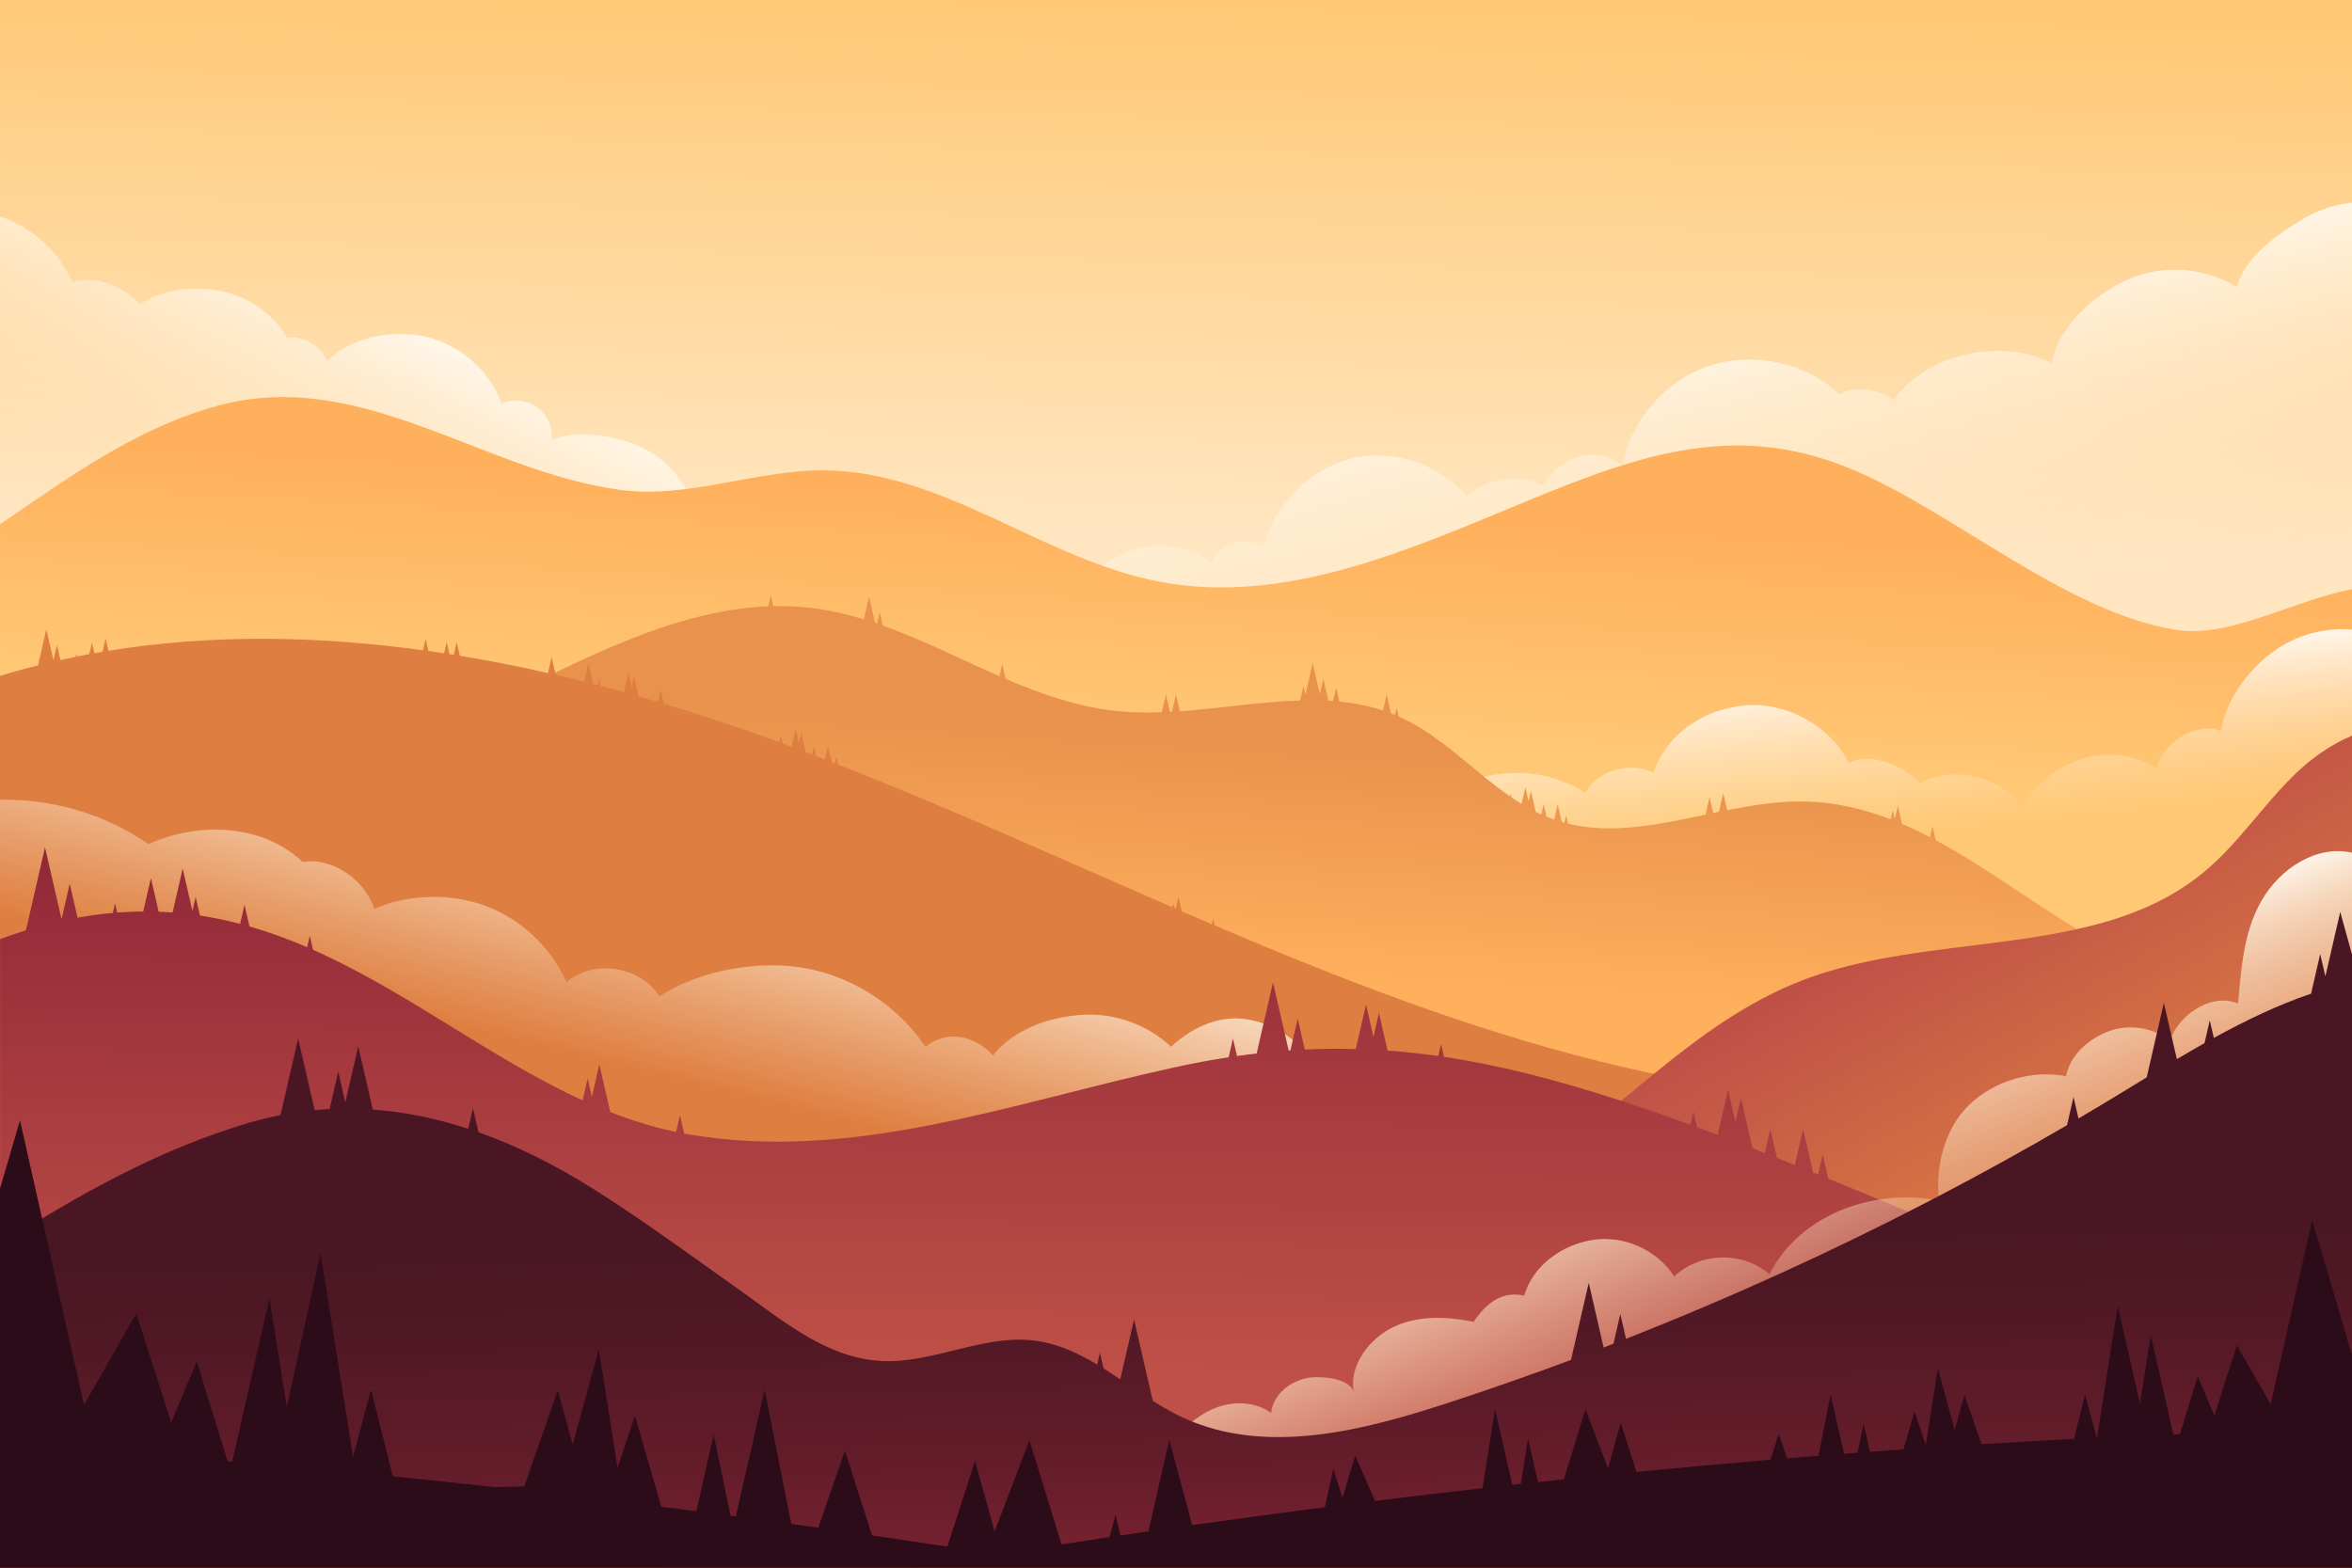 <?xml version="1.0" encoding="utf-8"?>
<!-- Generator: Adobe Illustrator 24.0.0, SVG Export Plug-In . SVG Version: 6.00 Build 0)  -->
<svg version="1.1" xmlns="http://www.w3.org/2000/svg" xmlns:xlink="http://www.w3.org/1999/xlink" x="0px" y="0px"
	 viewBox="0 0 750 500" style="enable-background:new 0 0 750 500;" xml:space="preserve">
<rect x="0" y="0" width="750" height="500" fill="#808080" stroke="none"/>
<style type="text/css">
	.st0{fill:url(#SVGID_1_);}
	.st1{fill:url(#SVGID_2_);}
	.st2{fill:url(#SVGID_3_);}
	.st3{fill:url(#SVGID_4_);}
	.st4{fill:url(#SVGID_5_);}
	.st5{fill:url(#SVGID_6_);}
	.st6{fill:#DE7E41;}
	.st7{fill:url(#SVGID_7_);}
	.st8{fill:url(#SVGID_8_);}
	.st9{fill:url(#SVGID_9_);}
	.st10{fill:url(#SVGID_10_);}
	.st11{fill:url(#SVGID_11_);}
	.st12{fill:#2C0C19;}
</style>
<g id="BACKGROUND">
	<g>
		<linearGradient id="SVGID_1_" gradientUnits="userSpaceOnUse" x1="380.134" y1="-0.269" x2="376.599" y2="172.042">
			<stop  offset="0" style="stop-color:#FFC875"/>
			<stop  offset="1" style="stop-color:#FFE6C1"/>
		</linearGradient>
		<rect class="st0" width="750" height="500"/>
		<linearGradient id="SVGID_2_" gradientUnits="userSpaceOnUse" x1="543.323" y1="98.342" x2="566.357" y2="207.308">
			<stop  offset="0" style="stop-color:#FFFAF2"/>
			<stop  offset="0.373" style="stop-color:#FFF0D9;stop-opacity:0.626"/>
			<stop  offset="0.733" style="stop-color:#FFE9C7;stop-opacity:0.265"/>
			<stop  offset="0.998" style="stop-color:#FFE6C1;stop-opacity:0"/>
		</linearGradient>
		<path class="st1" d="M750,64.63v146.43c-9.98,0.34-20.05,0.7-30.17,1.06c-62.96,2.22-128.22,4.36-189.76,1.76
			c-62.18-2.63-125.76-3.37-182.33-29.34c8.83-11.43,27.22-13.84,38.69-5.08c2-6.02,11.57-8.89,16.38-4.75
			c3.14-13.18,15.07-25.39,28.26-28.5c13.19-3.1,27.94,1.81,36.63,12.21c6.05-5.96,16.82-7.6,24.33-3.64
			c5.5-9.21,16.92-13.12,25.23-6.32c2.9-14.55,13.89-27.31,28.01-31.86c14.12-4.55,30.58-0.89,41.44,9.22
			c4.62-3.06,12.8-1.7,17.03,1.87c10.21-14.71,34.69-20.34,50.44-11.82c2.23-11.78,13.65-22.07,24.63-26.86
			c10.99-4.8,24.31-3.8,34.46,2.57c2.54-9.56,12.85-16.89,21.37-21.91C739.32,66.9,744.6,65.2,750,64.63z"/>
		<linearGradient id="SVGID_3_" gradientUnits="userSpaceOnUse" x1="119.174" y1="94.797" x2="85.482" y2="172.548">
			<stop  offset="0" style="stop-color:#FFFAF2"/>
			<stop  offset="0.373" style="stop-color:#FFF0D9;stop-opacity:0.626"/>
			<stop  offset="0.733" style="stop-color:#FFE9C7;stop-opacity:0.265"/>
			<stop  offset="0.998" style="stop-color:#FFE6C1;stop-opacity:0"/>
		</linearGradient>
		<path class="st2" d="M220.87,160.92C148.71,179.26,74.21,196.37,0,192.96V69.01c10.12,3.5,18.87,11.12,23.03,21.02
			c7.71-2.63,16.02,1.31,21.81,7.04c7.05-5.21,17.57-5.9,26.15-4.11c8.57,1.8,16.28,7.39,20.64,14.98
			c4.45-1.33,11.43,2.75,12.53,7.26c8.08-7.71,20.8-10.31,31.68-7.78c10.88,2.53,20.25,10.8,24.11,21.29
			c3.64-1.62,8.13-1.12,11.34,1.23c3.22,2.35,5.04,6.49,4.59,10.45c7.86-3.64,19.97-1.47,27.92,1.95
			C211.75,145.77,218.12,152.7,220.87,160.92z"/>
		<g>
			<linearGradient id="SVGID_4_" gradientUnits="userSpaceOnUse" x1="384.755" y1="161.925" x2="380.557" y2="235.81">
				<stop  offset="0" style="stop-color:#FFB05C"/>
				<stop  offset="1" style="stop-color:#FFC875"/>
			</linearGradient>
			<path class="st3" d="M750,187.95V500H0V167.22c22.07-15.06,43.8-31.01,70.12-37.99c45.18-11.97,84.05,21.18,127.64,27.02
				c21.73,2.92,43.32-6.42,65.26-6.23c38.28,0.33,70.03,28.86,107.63,35.68c39.89,7.24,79.43-10.67,116.65-26.05
				c37.23-15.38,67.29-25.41,104.28-9.53c32.45,13.94,67.15,45.03,102.27,50.77C710.88,203.68,731.49,191.39,750,187.95z"/>
		</g>
		<linearGradient id="SVGID_5_" gradientUnits="userSpaceOnUse" x1="598.79" y1="212.536" x2="604.107" y2="266.597">
			<stop  offset="0" style="stop-color:#FFFAF2"/>
			<stop  offset="0.998" style="stop-color:#FFE6C1;stop-opacity:0"/>
		</linearGradient>
		<path class="st4" d="M750,200.77v103.64l-34.64,0.39l-259.57,2.98v-50.8c13.18-12.17,34.8-13.94,49.78-4.06
			c3.7-7.13,14.61-10.25,21.67-6.42c4.27-12.55,16.31-20.54,29.53-21.53c13.22-0.99,26.7,6.53,32.79,18.31
			c6.79-3.46,17.55,0.87,22.65,6.53c10.2-5.96,27.45-2.03,32.84,8.47c3.02-7.85,10.53-13.44,18.51-16.11
			c7.99-2.67,17.14-1.59,24.28,2.87c1.25-7.88,13.04-15.24,20.27-11.87c1.41-7.7,5.81-15.24,11.72-21.05
			c3.71-3.66,8.03-6.63,12.56-8.54C737.93,201.26,744.02,200.34,750,200.77z"/>
		<linearGradient id="SVGID_6_" gradientUnits="userSpaceOnUse" x1="386.045" y1="234.428" x2="380.942" y2="310.974">
			<stop  offset="0" style="stop-color:#E8924D"/>
			<stop  offset="1" style="stop-color:#FFB05C"/>
		</linearGradient>
		<path class="st5" d="M750,313v187H0V300.21c56.44-27.32,112.88-54.65,169.33-81.98c0.89-0.42,1.77-0.86,2.66-1.28
			c1.68-0.81,3.36-1.62,5.05-2.43c21.56-10.33,44.36-20.21,67.93-21.13l0.82-3.56l0.81,3.5c3.77-0.08,7.56,0.07,11.37,0.5
			c5.99,0.66,11.79,1.98,17.49,3.71l1.66-7.24l1.93,8.39c0.21,0.07,0.43,0.14,0.64,0.21l0.83-3.61l0.98,4.25
			c12.64,4.5,24.81,10.73,37.2,16.14l0.88-3.83l1.08,4.67c11.37,4.87,22.95,8.93,35.28,10.23c4.8,0.51,9.66,0.59,14.55,0.42
			l1.3-5.64l1.27,5.53c0.22-0.01,0.44-0.03,0.67-0.04l1.26-5.49l1.23,5.33c12.85-0.9,25.8-3.08,38.36-3.45l1.06-4.6l0.63,2.76
			l2.32-10.06l2.27,9.87l1.13-4.88l1.6,6.96h-0.86c0.78,0.03,1.56,0.08,2.34,0.13l1.01-4.38l1.05,4.55
			c4.72,0.46,9.35,1.36,13.87,2.85l1.17-5.08l1.38,5.99c0.44,0.17,0.87,0.35,1.3,0.53l0.53-2.28l0.64,2.77
			c10.25,4.54,18.59,12.2,27.26,19.23c2.67,2.17,5.37,4.27,8.17,6.21l0.21-0.93l0.29,1.28c1.07,0.72,2.15,1.42,3.24,2.09l1.22-5.3
			l1.03,4.45l0.75-3.28l1.53,6.65c0.58,0.29,1.17,0.57,1.76,0.84l0.75-3.25l0.91,3.97c0.81,0.33,1.62,0.64,2.46,0.93l1.12-4.9
			l1.31,5.67c0.27,0.08,0.55,0.16,0.83,0.24l0.55-2.43l0.63,2.72c14.19,3.43,28.92,0.24,43.81-2.9l1.29-5.58l1.16,5.06
			c0.61-0.12,1.22-0.25,1.83-0.37l1.37-5.99l1.26,5.46c8.28-1.64,16.58-2.95,24.85-2.77c9.61,0.21,18.63,2.35,27.3,5.69l0.66-2.87
			l0.64,2.77l0.96-4.19l1.32,5.74c3.02,1.29,6,2.71,8.94,4.24l0.82-3.53l1.03,4.51c15.32,8.22,29.85,19.15,45,28.35
			c5.32,3.23,10.71,6.25,16.25,8.87c9.16,4.33,18.69,7.55,28.88,8.79c2.23,0.27,4.49,0.44,6.76,0.54c7.72,0.35,15.63-0.18,23.5-0.75
			C741.8,313.5,745.92,313.2,750,313z"/>
		<path class="st6" d="M682.56,351.7c-52.67,4.71-106.12,1.48-157.71-9.75c-4.95-1.07-9.87-2.22-14.78-3.44
			c-42.31-10.55-82.74-26.28-122.72-43.35l-0.49-2.11l-0.4,1.74c-3.21-1.37-6.42-2.75-9.62-4.14l-1.05-4.55l-0.86,3.73
			c-0.12-0.05-0.24-0.11-0.37-0.16l-0.38-1.64l-0.31,1.34c-35.42-15.37-70.61-31.44-106.57-45.51l-0.57-2.48l-0.48,2.07
			c-0.34-0.13-0.69-0.27-1.03-0.41l-1.18-5.14l-0.99,4.31c-0.92-0.35-1.84-0.71-2.75-1.06l-0.75-3.25l-0.63,2.72
			c-0.66-0.25-1.32-0.51-1.98-0.76l-1.43-6.21l-0.75,3.28l-1.02-4.44l-1.31,5.69c-0.94-0.35-1.88-0.7-2.82-1.05l-0.62-2.71
			l-0.53,2.29c-12.03-4.41-24.3-8.52-36.74-12.26l-1.02-4.45l-0.89,3.87c-2.05-0.61-4.12-1.19-6.18-1.78l-1.46-6.34l-0.75,3.28
			l-1.02-4.44l-1.42,6.18c-2.47-0.68-4.95-1.34-7.44-1.99l-0.52-2.26l-0.46,2c-0.47-0.12-0.94-0.25-1.41-0.37l-1.52-6.62l-1.36,5.91
			c-3.01-0.75-6.03-1.49-9.06-2.19l-1.31-5.69l-1.18,5.13c-1.79-0.41-3.58-0.83-5.37-1.21c-7.54-1.62-15.12-3.07-22.71-4.32
			l-1.01-4.37l-0.93,4.06c-0.46-0.07-0.92-0.15-1.39-0.22l-0.88-3.83l-0.82,3.57c-1.66-0.26-3.33-0.5-4.99-0.74l-0.9-3.9l-0.84,3.67
			c-33.7-4.63-67.57-5.18-100.29,0.16l-0.9-3.93l-0.98,4.25c-0.87,0.15-1.74,0.29-2.61,0.45l-0.78-3.4l-0.85,3.7
			c-1.29,0.24-2.57,0.49-3.86,0.75l-0.22-0.97l-0.25,1.07c-1.63,0.33-3.25,0.68-4.87,1.04l-1.11-4.82l-1.12,4.88l-2.27-9.87
			l-2.65,11.53C8.04,213.22,4,214.34,0,215.58V500h750V341.2C727.81,346.17,705.26,349.67,682.56,351.7z"/>
		<linearGradient id="SVGID_7_" gradientUnits="userSpaceOnUse" x1="258.552" y1="267.877" x2="238.153" y2="350.548">
			<stop  offset="0" style="stop-color:#FFFAF2"/>
			<stop  offset="0.566" style="stop-color:#FFEED4;stop-opacity:0.433"/>
			<stop  offset="0.998" style="stop-color:#FFE6C1;stop-opacity:0"/>
		</linearGradient>
		<path class="st7" d="M492.9,378.79c-2.89-8.53-10.35-15.22-18.73-18.81c-9.29-3.97-18.78-2.48-28.88-2.59
			c-5.9-10.4-16.53-17.63-28.13-20.54c-4.97-6.71-12.87-11.16-21.19-11.95c-8.31-0.79-16.42,3.29-22.57,8.95
			c-7.61-7.16-18.29-10.94-28.72-10.16c-10.42,0.78-21.57,4.71-28.04,12.92c-5.8-6.4-14.88-8.25-21.53-2.74
			c-8.58-12.75-22.34-21.91-37.41-24.9c-15.08-3-34.63,0.33-47.43,8.84c-5.95-9.67-21.07-12-29.63-4.55
			c-4.84-10.94-14.15-19.82-25.31-24.13c-11.15-4.31-25.07-4.09-36,0.76c-2.85-9.15-13.36-16.58-22.8-14.97
			c-12.76-12.08-33.18-12.97-49.17-5.69C33.6,259.66,16.74,254.78,0,255.06v123.73H492.9z"/>
		<linearGradient id="SVGID_8_" gradientUnits="userSpaceOnUse" x1="480.375" y1="367.12" x2="541.672" y2="475.459">
			<stop  offset="0" style="stop-color:#BF5047"/>
			<stop  offset="0.879" style="stop-color:#DE7E42"/>
		</linearGradient>
		<path class="st8" d="M750,234.63V500H210.97c31.72-12.79,56.15-39.95,82.96-62.95c2.15-1.84,4.32-3.66,6.51-5.45
			c15.39-12.54,31.79-23.28,50.94-28.87c33.45-9.76,70.58-2.17,103.8-12.61c23.74-7.45,42.78-23.15,61.81-39.01
			c2.61-2.17,5.23-4.36,7.86-6.52c0.85-0.7,1.7-1.4,2.55-2.09c14.63-11.94,29.76-23.1,47.45-29.88c7.45-2.85,15.25-4.89,23.23-6.47
			c21.19-4.21,43.65-5.22,64.2-9.8c14.68-3.26,28.38-8.35,39.95-17.76c11.49-9.32,19.41-21.96,30.07-32.13
			C737.33,241.66,743.44,237.38,750,234.63z"/>
		<linearGradient id="SVGID_9_" gradientUnits="userSpaceOnUse" x1="375.864" y1="272.701" x2="374.741" y2="437.754">
			<stop  offset="0" style="stop-color:#912838"/>
			<stop  offset="1" style="stop-color:#BF5047"/>
		</linearGradient>
		<path class="st9" d="M743.75,442.59c-42.54-17.65-85.07-35.3-127.6-52.95c-6.96-2.89-13.91-5.77-20.86-8.66
			c-4.08-1.69-8.19-3.38-12.3-5.07l-1.77-7.7l-1.47,6.37c-0.54-0.22-1.07-0.44-1.61-0.66l-3.18-13.8l-2.64,11.45
			c-1.9-0.76-3.79-1.53-5.69-2.29l-2.11-9.16l-1.76,7.64c-1.31-0.52-2.62-1.03-3.94-1.55l-3.67-15.94l-1.75,7.61l-2.37-10.31
			l-3.31,14.38c-2.17-0.82-4.35-1.62-6.54-2.42l-1.18-5.14l-1,4.34c-7.3-2.66-14.64-5.22-22.02-7.63
			c-19.96-6.51-38.37-11.3-56.52-14.02l-0.95-4.11l-0.88,3.84c-5.4-0.77-10.78-1.35-16.17-1.74l-2.75-11.95l-1.75,7.61l-2.37-10.31
			l-3.26,14.16c-5.37-0.14-10.78-0.1-16.25,0.16l-2.27-9.84l-2.33,10.11c-0.18,0.01-0.37,0.03-0.55,0.04l-5-21.73l-5.22,22.69
			c-2.07,0.24-4.16,0.5-6.26,0.8l-1.29-5.6l-1.38,6c-5.48,0.84-11.07,1.86-16.79,3.11c-52.25,11.37-103.3,30.65-156.02,21.36
			c-0.27-0.05-0.54-0.11-0.81-0.16l-1.35-5.86l-1.23,5.36c-7.21-1.5-14.18-3.68-20.97-6.33l-3.5-15.19l-2.38,10.32l-1.34-5.84
			l-1.6,6.97c-29.29-13.4-55.87-34.65-85.96-48.01l-1.04-4.52l-0.85,3.69c-5.97-2.57-12.09-4.82-18.39-6.63l-1.59-6.92l-1.4,6.1
			c-4.18-1.09-8.44-1.98-12.81-2.64l-1.37-5.94l-1.02,4.44l-3.11-13.49l-3.22,14.01c-1.47-0.11-2.95-0.2-4.44-0.26l-2.47-10.73
			l-2.45,10.66c-2.73,0.01-5.51,0.13-8.32,0.35l-0.67-2.92l-0.7,3.04c-3.68,0.32-7.42,0.82-11.25,1.51l-2.5-10.85l-2.61,11.33
			l-5.27-22.91l-6.09,26.47c-2.71,0.84-5.45,1.75-8.24,2.78V500h750v-54.8C747.91,444.32,745.83,443.45,743.75,442.59z"/>
		<linearGradient id="SVGID_10_" gradientUnits="userSpaceOnUse" x1="546.505" y1="345.792" x2="579.49" y2="428.822">
			<stop  offset="0" style="stop-color:#FFFAF2"/>
			<stop  offset="0.041" style="stop-color:#FFF7EB;stop-opacity:0.959"/>
			<stop  offset="0.186" style="stop-color:#FFF0D8;stop-opacity:0.813"/>
			<stop  offset="0.358" style="stop-color:#FFEACB;stop-opacity:0.641"/>
			<stop  offset="0.575" style="stop-color:#FFE7C3;stop-opacity:0.423"/>
			<stop  offset="0.998" style="stop-color:#FFE6C1;stop-opacity:0"/>
		</linearGradient>
		<path class="st10" d="M750,271.97v204.86H365.74c1.01-4.38,2.73-8.62,5.05-12.49c1.46-2.42,3.14-4.7,5.03-6.78
			c1.35-1.48,2.81-2.88,4.38-4.14c2.76-2.22,5.85-4,9.24-5c5.31-1.58,11.4-1.04,15.88,2.22c0.76-5.91,5.8-9.93,11.37-11.1
			c3.47-0.74,13.1-0.34,14.89,4.15c0.08,0.2,0.14,0.4,0.19,0.61c-0.05-0.21-0.09-0.42-0.12-0.64c-1.44-8.27,5.13-16.86,12.77-20.48
			c7.83-3.7,17-3.3,25.5-1.61c3.02-4.52,6.68-7.86,11.31-8.55c1.5-0.22,3.1-0.17,4.82,0.21c2.71-9.61,12.15-16.32,22.02-17.8
			c9.87-1.48,20.41,3.28,25.81,11.68c8.16-7.75,21.9-8.12,30.35-0.7c9.26-18.32,31.64-27.05,51.94-23.86
			c0.71,0.11,1.43,0.24,2.14,0.38c-0.05-0.47-0.1-0.95-0.14-1.43c-0.79-9.83,1.9-20.54,8.47-27.78c0.5-0.56,1.03-1.1,1.58-1.61
			c8.06-7.52,19.78-10.91,30.62-8.88c1.26-6.75,7.14-11.88,13.56-14.3c4.93-1.86,10.59-1.61,15.4,0.52c1.46,0.65,2.84,1.47,4.1,2.46
			c0.16-0.47,0.35-0.94,0.57-1.4c3.54-7.81,13.45-13.82,21.19-10.41c0.17-1.86,0.33-3.71,0.51-5.55c0.32-3.3,0.67-6.55,1.19-9.75
			c1-6.11,2.63-12.01,5.82-17.59C726.96,277.1,738.64,269.37,750,271.97z"/>
		<linearGradient id="SVGID_11_" gradientUnits="userSpaceOnUse" x1="374.815" y1="392.477" x2="377.513" y2="534.167">
			<stop  offset="0" style="stop-color:#4A1623"/>
			<stop  offset="0.208" style="stop-color:#511825"/>
			<stop  offset="0.502" style="stop-color:#631C2A"/>
			<stop  offset="0.844" style="stop-color:#812433"/>
			<stop  offset="1" style="stop-color:#912838"/>
		</linearGradient>
		<path class="st11" d="M750,307.14V500H0V396.97c25.12-16.02,51.12-30.59,79.55-38.91c3.31-0.97,6.61-1.76,9.9-2.41l5.62-24.44
			l5.27,22.86c1.59-0.15,3.18-0.27,4.76-0.35l2.75-11.93l2.26,9.83l4.12-17.91l4.65,20.17c10.33,0.75,20.49,2.89,30.42,6.14
			l1.52-6.57l1.77,7.68c12.61,4.46,24.86,10.67,36.62,18.07c15.45,9.72,31.26,21.34,46.57,32.19
			c14.61,10.35,29.42,23.17,48.34,22.73c3.29-0.07,6.56-0.5,9.81-1.11c2.18-0.41,4.34-0.89,6.51-1.41
			c9.84-2.33,19.59-5.28,29.52-4.02c7.2,0.91,13.67,3.89,19.9,7.62l0.87-3.77l1.16,5.01c1.79,1.13,3.57,2.3,5.34,3.49l4.39-19.07
			l5.98,25.95c3.06,1.92,6.18,3.72,9.41,5.23c1.05,0.49,2.12,0.95,3.19,1.38c25.31,10.14,54.49,2.83,80.67-5.7
			c13.46-4.38,26.82-9.04,40.08-13.98l5.67-24.6l4.75,20.65c1.05-0.4,2.08-0.81,3.13-1.22l2.18-9.48l1.82,7.92
			c33.29-13.1,65.9-27.93,97.65-44.45c0.01,0,0.01-0.01,0.02-0.01c0.67-0.35,1.33-0.7,2-1.05c13.83-7.22,27.48-14.77,40.96-22.63
			l1.3-5.66l0.77-3.34l0.75,3.26l0.83,3.6c2.27-1.33,4.54-2.68,6.8-4.03c2.3-1.38,4.59-2.76,6.88-4.16c2.02-1.23,4.06-2.47,6.1-3.72
			c0.66-0.4,1.32-0.81,1.98-1.21l3.26-14.16l2.21-9.61l2.46,10.67l1.68,7.3c2.92-1.73,5.86-3.45,8.82-5.11l1.68-7.29l1.29,5.63
			c10.1-5.55,20.42-10.54,31.01-14.11l0.72-3.13l2.13-9.28l0.06-0.24l0.06,0.24l1.59,6.92l1.6-6.95l3.14-13.63l3.75,13.56V307.14z"
			/>
		<path class="st12" d="M724.07,447.91l-10.77-18.86l-7.2,22.45l-5.27-12.54l-5.7,18.46c-0.7,0.03-1.39,0.06-2.09,0.08l-7.22-31.63
			l-3.43,21.75l-7.09-31.06l-6.62,42.01c-0.03,0-0.06,0-0.09,0l-3.7-13.83l-3.56,14.2c-9.8,0.5-19.61,1.06-29.44,1.67l-5.49-15.7
			l-3.08,11.14l-5.38-19.61l-3.85,24.4l-3.6-10.71l-3.51,12.14c-3.56,0.25-7.12,0.51-10.68,0.77l-2.05-8.96l-1.93,9.26
			c-1.43,0.11-2.85,0.22-4.28,0.33l-4.31-18.9l-3.86,19.54c-3.33,0.27-6.66,0.54-9.99,0.81l-2.68-7.78l-2.63,8.22
			c-14.28,1.21-28.53,2.51-42.71,3.9l-5.07-15.71l-4.03,14.55l-7.19-18.81l-6.89,22.33c-2.75,0.29-5.5,0.58-8.25,0.88l-3.19-13.96
			l-2.29,14.55c-0.9,0.1-1.81,0.2-2.71,0.3l-5.52-24.16l-3.97,25.22c-11.5,1.3-22.94,2.65-34.27,4.05l-6.34-14.42l-4.06,13.39
			l-2.93-9.12l-2.7,12.17c-14.27,1.83-28.38,3.74-42.29,5.7l-7.3-27.17l-6.66,29.17c-2.99,0.44-5.97,0.87-8.94,1.32l-1.52-6.74
			l-1.93,7.25c-5.13,0.77-10.23,1.54-15.3,2.33l-10.25-33.23l-11.11,29.09l-6.23-22.5l-8.83,27.33c-8.12-1.24-16.12-2.43-24.02-3.58
			l-8.65-27.02l-8.48,24.57c-2.89-0.41-5.77-0.81-8.63-1.2l-8.47-42.8l-9.22,40.4c-0.56-0.07-1.12-0.15-1.67-0.22l-5.37-25.78
			l-5.56,24.35c-3.75-0.49-7.47-0.96-11.16-1.43l-8.39-29.03l-5.57,16.57l-5.95-37.74l-8.33,30.33l-4.76-17.22l-10.71,30.62
			l-9.27,0.21c-11.24-1.24-22.11-2.38-32.61-3.42l-6.95-27.67l-5.73,21.4l-10.38-64.99l-10.77,49.25L85.95,414l-11.91,52.18
			c-0.49-0.04-0.98-0.08-1.47-0.12l-9.82-31.82l-8.16,19.4l-11.14-34.72L26.8,448.09L6.38,357.33c0,0-2.65,8.99-6.38,21.76V500h750
			v-67.78c-5.66-19.59-12.73-43-12.73-43L724.07,447.91z"/>
	</g>
</g>
<g id="DESIGNED_BY_FREEPIK">
</g>
</svg>
